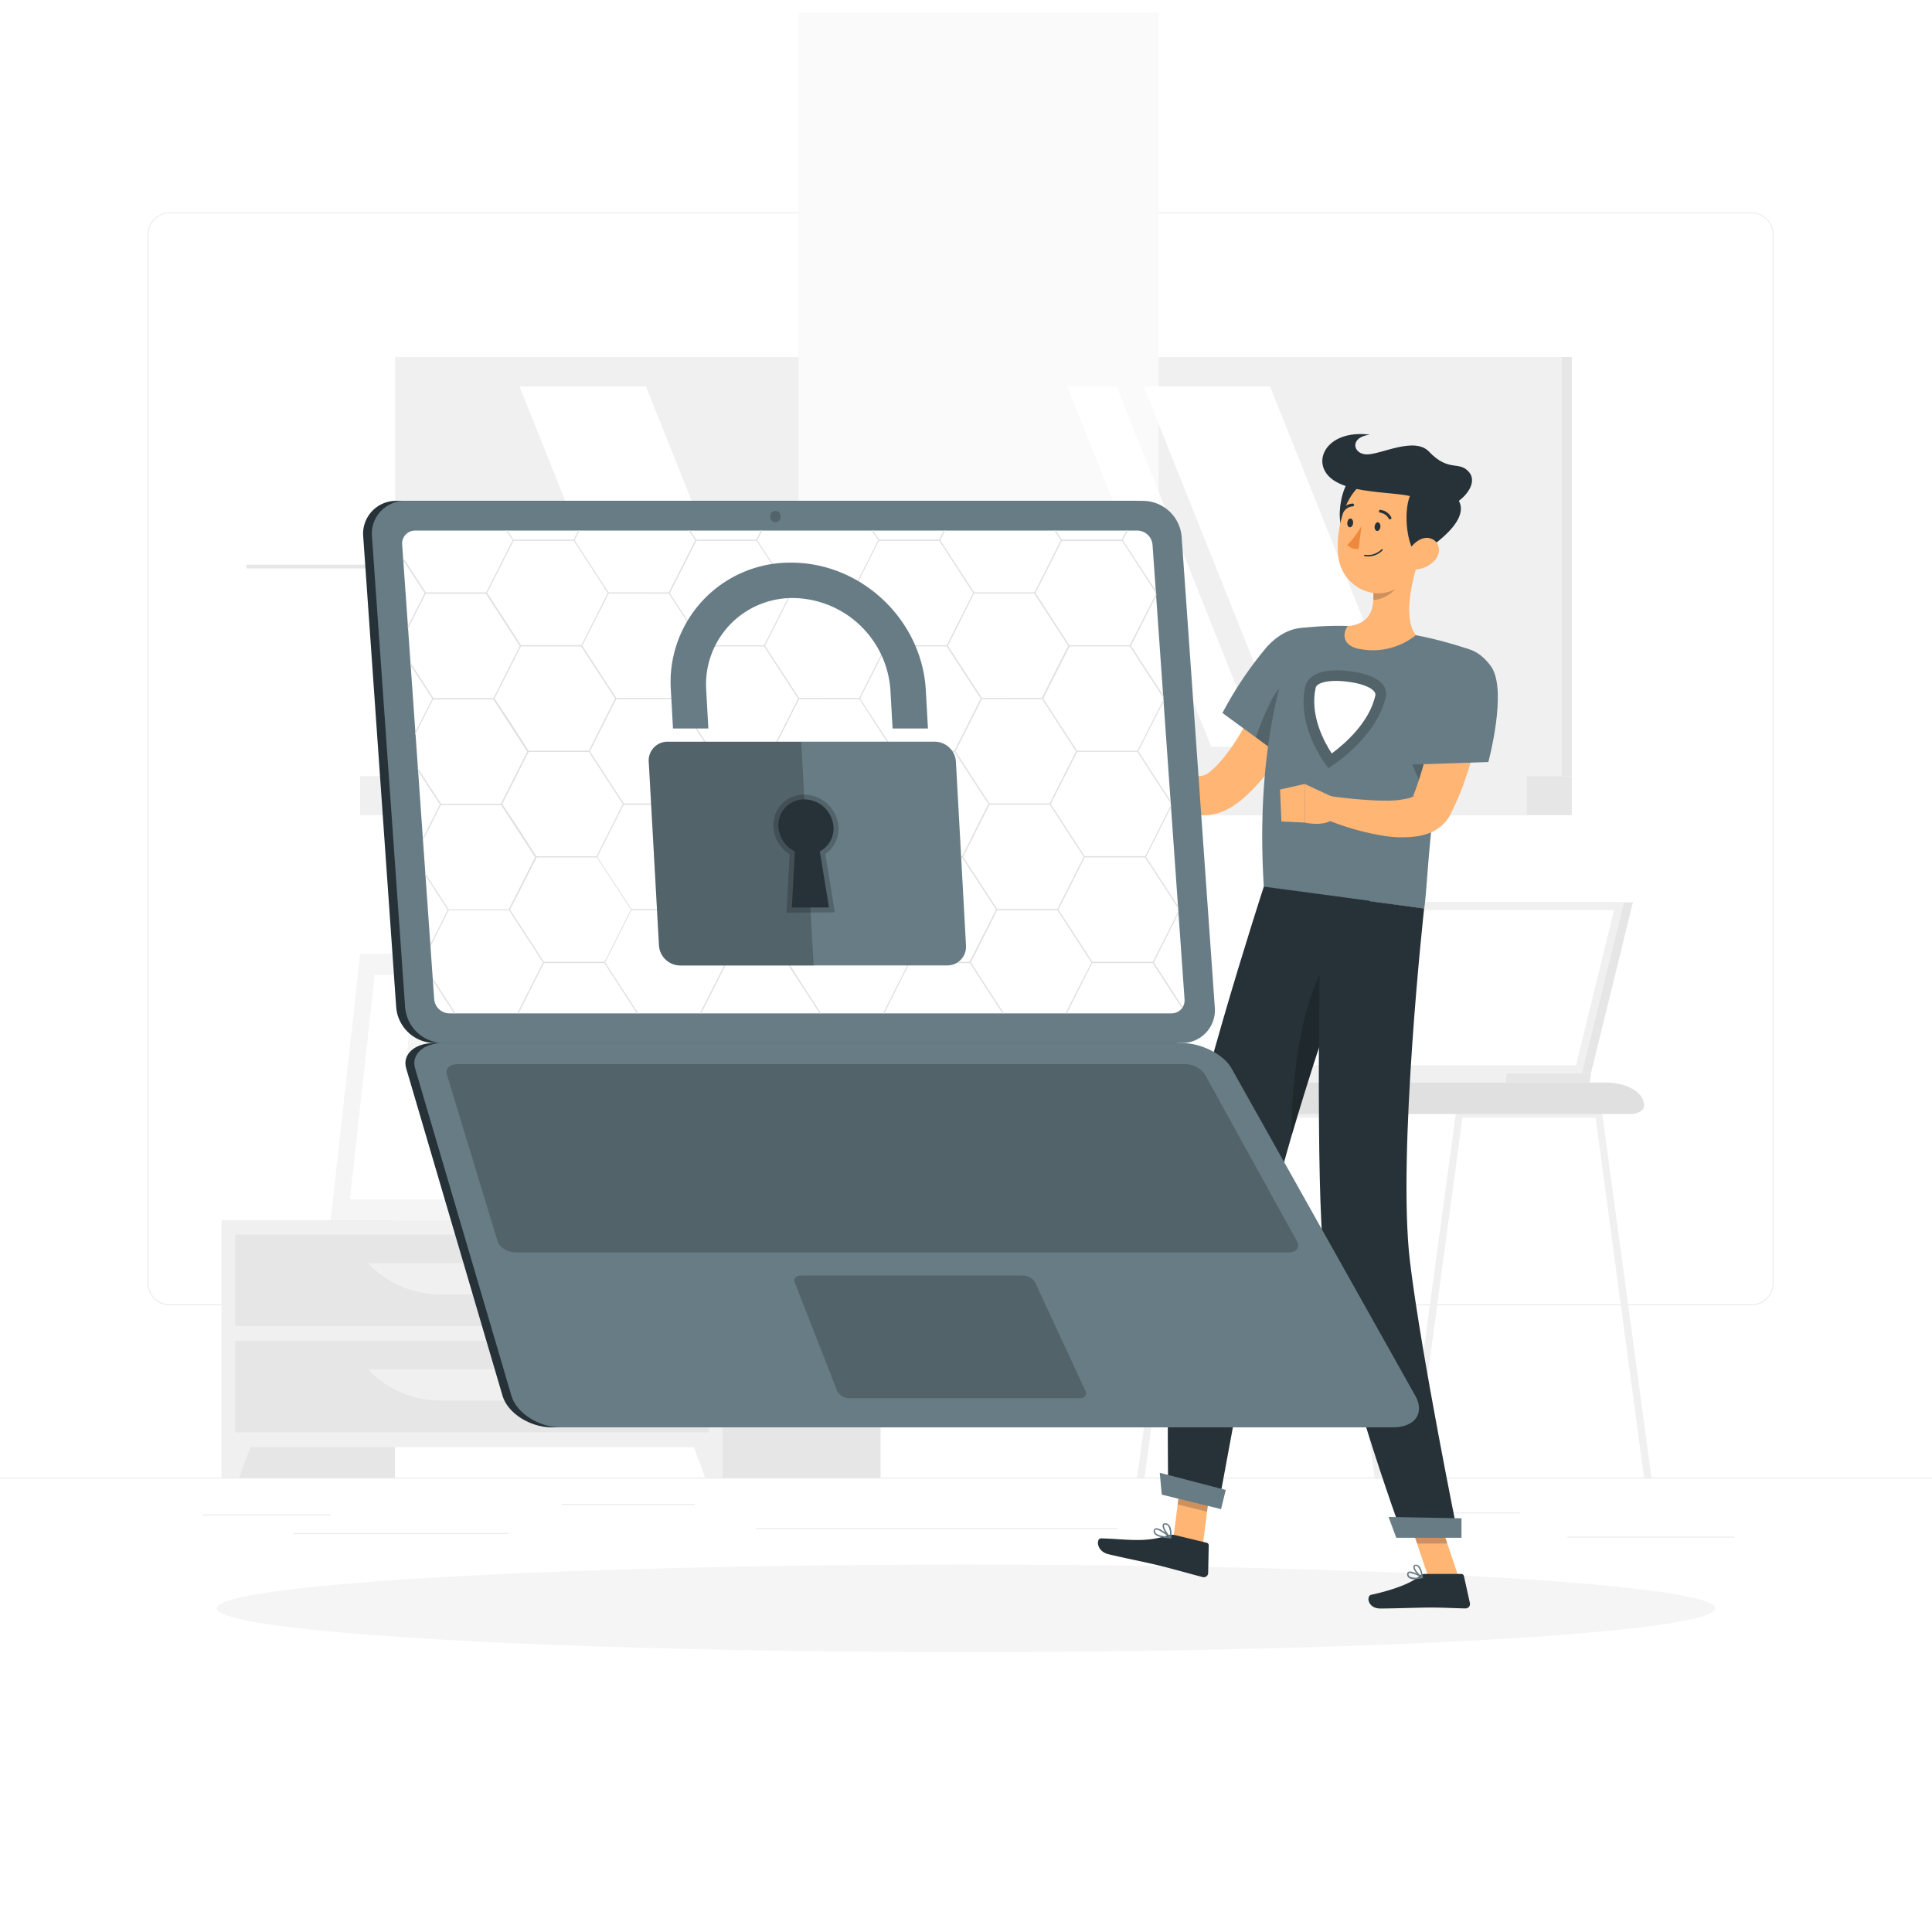 <svg class="animated" id="freepik_stories-secure-data" xmlns="http://www.w3.org/2000/svg" viewBox="0 0 500 500" version="1.1" xmlns:xlink="http://www.w3.org/1999/xlink" xmlns:svgjs="http://svgjs.com/svgjs"><style>svg#freepik_stories-secure-data:not(.animated) .animable {opacity: 0;}svg#freepik_stories-secure-data.animated #freepik--background-complete--inject-1 {animation: 1s 1 forwards cubic-bezier(.36,-0.01,.5,1.38) slideLeft;animation-delay: 0s;}svg#freepik_stories-secure-data.animated #freepik--Shadow--inject-1 {animation: 1s 1 forwards cubic-bezier(.36,-0.01,.5,1.38) slideUp;animation-delay: 0s;}svg#freepik_stories-secure-data.animated #freepik--Character--inject-1 {animation: 1s 1 forwards cubic-bezier(.36,-0.01,.5,1.38) zoomOut;animation-delay: 0s;}svg#freepik_stories-secure-data.animated #freepik--Notebook--inject-1 {animation: 1s 1 forwards cubic-bezier(.36,-0.01,.5,1.38) slideUp;animation-delay: 0s;}            @keyframes slideLeft {                0% {                    opacity: 0;                    transform: translateX(-30px);                }                100% {                    opacity: 1;                    transform: translateX(0);                }            }                    @keyframes slideUp {                0% {                    opacity: 0;                    transform: translateY(30px);                }                100% {                    opacity: 1;                    transform: inherit;                }            }                    @keyframes zoomOut {                0% {                    opacity: 0;                    transform: scale(1.5);                }                100% {                    opacity: 1;                    transform: scale(1);                }            }        </style><g id="freepik--background-complete--inject-1" class="animable" style="transform-origin: 250px 226.46px;"><rect y="382.4" width="500" height="0.25" style="fill: rgb(235, 235, 235); transform-origin: 250px 382.525px;" id="elws0nfx3isbp" class="animable"></rect><rect x="52.46" y="391.92" width="33.12" height="0.25" style="fill: rgb(235, 235, 235); transform-origin: 69.02px 392.045px;" id="el3bqbw0m6li1" class="animable"></rect><rect x="145.33" y="389.21" width="34.5" height="0.25" style="fill: rgb(235, 235, 235); transform-origin: 162.58px 389.335px;" id="elofitvzrmeet" class="animable"></rect><rect x="76.08" y="396.75" width="55.42" height="0.25" style="fill: rgb(235, 235, 235); transform-origin: 103.79px 396.875px;" id="elk1rz2zp7iwt" class="animable"></rect><rect x="405.64" y="397.67" width="43.19" height="0.25" style="fill: rgb(235, 235, 235); transform-origin: 427.235px 397.795px;" id="elg1n9tq36pm8" class="animable"></rect><rect x="370.43" y="391.42" width="22.9" height="0.25" style="fill: rgb(235, 235, 235); transform-origin: 381.88px 391.545px;" id="elev4lxf8t8q" class="animable"></rect><rect x="195.63" y="395.43" width="93.68" height="0.25" style="fill: rgb(235, 235, 235); transform-origin: 242.47px 395.555px;" id="elgkgrr9lfbc" class="animable"></rect><path d="M237,337.8H43.91a5.71,5.71,0,0,1-5.7-5.71V60.66A5.71,5.71,0,0,1,43.91,55H237a5.71,5.71,0,0,1,5.71,5.71V332.09A5.71,5.71,0,0,1,237,337.8ZM43.91,55.2a5.46,5.46,0,0,0-5.45,5.46V332.09a5.46,5.46,0,0,0,5.45,5.46H237a5.47,5.47,0,0,0,5.46-5.46V60.66A5.47,5.47,0,0,0,237,55.2Z" style="fill: rgb(235, 235, 235); transform-origin: 140.46px 196.4px;" id="el38z5zwkqskp" class="animable"></path><path d="M453.31,337.8H260.21a5.72,5.72,0,0,1-5.71-5.71V60.66A5.72,5.72,0,0,1,260.21,55h193.1A5.71,5.71,0,0,1,459,60.66V332.09A5.71,5.71,0,0,1,453.31,337.8ZM260.21,55.2a5.47,5.47,0,0,0-5.46,5.46V332.09a5.47,5.47,0,0,0,5.46,5.46h193.1a5.47,5.47,0,0,0,5.46-5.46V60.66a5.47,5.47,0,0,0-5.46-5.46Z" style="fill: rgb(235, 235, 235); transform-origin: 356.75px 196.4px;" id="el2klng225led" class="animable"></path><g id="ellaz0tjmrl1a"><rect x="132.28" y="256.92" width="15.21" height="58.93" style="fill: rgb(230, 230, 230); transform-origin: 139.885px 286.385px; transform: rotate(180deg);" class="animable" id="el1dvmxsv9vts"></rect></g><polygon points="91.05 315.85 141.52 315.85 149.14 246.88 98.67 246.88 91.05 315.85" style="fill: rgb(240, 240, 240); transform-origin: 120.095px 281.365px;" id="elsito774juzr" class="animable"></polygon><polygon points="85.58 315.85 137.71 315.85 145.33 246.88 93.2 246.88 85.58 315.85" style="fill: rgb(245, 245, 245); transform-origin: 115.455px 281.365px;" id="elc5clhu8t93j" class="animable"></polygon><polygon points="133.95 310.42 140.37 252.31 96.97 252.31 90.55 310.42 133.95 310.42" style="fill: rgb(255, 255, 255); transform-origin: 115.46px 281.365px;" id="eljs55rtglt" class="animable"></polygon><path d="M125,296.33l.27-2.36c1.61-14.58-7.5-27.57-19.32-27.57h0l-.26,2.37c-1.61,14.57,7.49,27.56,19.31,27.56Z" style="fill: rgb(245, 245, 245); transform-origin: 115.48px 281.365px;" id="el56nlu6p5d" class="animable"></path><g id="el092akxdpa0ma"><rect x="107.73" y="92.4" width="299.05" height="108.46" style="fill: rgb(230, 230, 230); transform-origin: 257.255px 146.63px; transform: rotate(180deg);" class="animable" id="elgr0i9qcf8rt"></rect></g><g id="elu5xvc9rthm"><rect x="102.28" y="92.4" width="301.95" height="108.46" style="fill: rgb(240, 240, 240); transform-origin: 253.255px 146.63px; transform: rotate(180deg);" class="animable" id="elzoy1jkxrugh"></rect></g><g id="elietuccbg2bo"><rect x="107.73" y="200.86" width="299.05" height="10.11" style="fill: rgb(230, 230, 230); transform-origin: 257.255px 205.915px; transform: rotate(180deg);" class="animable" id="elk0y7fqbsdb"></rect></g><g id="elexuu8ys5e9f"><rect x="93.22" y="200.86" width="301.95" height="10.11" style="fill: rgb(240, 240, 240); transform-origin: 244.195px 205.915px; transform: rotate(180deg);" class="animable" id="el88hng1bnxpn"></rect></g><g id="elzb01o9r7h6"><rect x="206.65" y="3.27" width="93.23" height="286.72" style="fill: rgb(250, 250, 250); transform-origin: 253.265px 146.63px; transform: rotate(90deg);" class="animable" id="elifix4yncz4"></rect></g><polygon points="365.96 193.25 328.69 100.02 295.98 100.02 333.25 193.25 365.96 193.25" style="fill: rgb(255, 255, 255); transform-origin: 330.97px 146.635px;" id="elh2w6l7wv65b" class="animable"></polygon><polygon points="204.44 193.25 167.17 100.02 134.45 100.02 171.72 193.25 204.44 193.25" style="fill: rgb(255, 255, 255); transform-origin: 169.445px 146.635px;" id="elwmuylxskpg8" class="animable"></polygon><polygon points="326.22 193.25 288.95 100.02 276.19 100.02 313.46 193.25 326.22 193.25" style="fill: rgb(255, 255, 255); transform-origin: 301.205px 146.635px;" id="el8rzitnbzejl" class="animable"></polygon><g id="elc2z9bomm91a"><rect x="63.77" y="146.15" width="93.23" height="0.97" style="fill: rgb(230, 230, 230); transform-origin: 110.385px 146.635px; transform: rotate(90deg);" class="animable" id="elxwpqlz6vnec"></rect></g><g id="elg9e6peyadb"><rect x="57.38" y="315.85" width="44.84" height="66.55" style="fill: rgb(230, 230, 230); transform-origin: 79.8px 349.125px; transform: rotate(180deg);" class="animable" id="el7j08slh6zwt"></rect></g><polygon points="61.89 382.4 57.38 382.4 57.38 369.57 66.62 369.57 61.89 382.4" style="fill: rgb(240, 240, 240); transform-origin: 62px 375.985px;" id="eloh10qawcxx" class="animable"></polygon><g id="el9b5gfb3oyw"><rect x="183.05" y="315.85" width="44.84" height="66.55" style="fill: rgb(230, 230, 230); transform-origin: 205.47px 349.125px; transform: rotate(180deg);" class="animable" id="el0h1iv89cao6l"></rect></g><g id="el78wn5dvyv04"><rect x="57.38" y="315.85" width="129.61" height="58.67" style="fill: rgb(240, 240, 240); transform-origin: 122.185px 345.185px; transform: rotate(180deg);" class="animable" id="elmuvncatyybc"></rect></g><polygon points="182.48 382.4 186.99 382.4 186.99 369.57 177.75 369.57 182.48 382.4" style="fill: rgb(240, 240, 240); transform-origin: 182.37px 375.985px;" id="elt5d1fjijq1m" class="animable"></polygon><g id="elfhlpz9df5n"><rect x="60.88" y="319.52" width="122.61" height="23.68" style="fill: rgb(230, 230, 230); transform-origin: 122.185px 331.36px; transform: rotate(180deg);" class="animable" id="el39a4ryh773m"></rect></g><path d="M114,335h16.35a25.87,25.87,0,0,0,18.78-8.08H95.23A25.84,25.84,0,0,0,114,335Z" style="fill: rgb(240, 240, 240); transform-origin: 122.18px 330.96px;" id="elh4s4c370u46" class="animable"></path><g id="eloazdbzk6w6"><rect x="60.88" y="347.02" width="122.61" height="23.68" style="fill: rgb(230, 230, 230); transform-origin: 122.185px 358.86px; transform: rotate(180deg);" class="animable" id="el0l4eew4p7qo"></rect></g><path d="M114,362.46h16.35a25.87,25.87,0,0,0,18.78-8.08H95.23A25.84,25.84,0,0,0,114,362.46Z" style="fill: rgb(240, 240, 240); transform-origin: 122.18px 358.42px;" id="eliuh0t30z1sk" class="animable"></path><path d="M344.92,288.12a.94.94,0,0,0-.93-.75H308a.93.93,0,0,0-.92.75L294.28,382.4h1.93l12.54-93.14h34.46l12.54,93.14h1.94Z" style="fill: rgb(240, 240, 240); transform-origin: 325.985px 334.885px;" id="el8lzc4lbg217" class="animable"></path><path d="M414.64,288.12a.94.94,0,0,0-.93-.75h-36a.94.94,0,0,0-.93.75L364,382.4h1.93l12.54-93.14h34.47l12.54,93.14h1.93Z" style="fill: rgb(240, 240, 240); transform-origin: 395.705px 334.885px;" id="elrc0lgjuzqnk" class="animable"></path><path d="M415.67,280.17H302.41c-5.41,0-9.8,2.6-9.8,5.82v.2c0,1.17,1.6,2.12,3.57,2.12H421.89c2,0,3.58-.95,3.58-2.12V286C425.47,282.77,421.08,280.17,415.67,280.17Z" style="fill: rgb(224, 224, 224); transform-origin: 359.04px 284.24px;" id="elfd12hrn89u8" class="animable"></path><polygon points="422.6 233.5 347.71 233.5 336.86 277.73 411.75 277.73 422.6 233.5" style="fill: rgb(230, 230, 230); transform-origin: 379.73px 255.615px;" id="el1kvbuv0xeeq" class="animable"></polygon><polygon points="411.75 277.73 411.44 280.17 336.55 280.17 336.85 277.73 411.75 277.73" style="fill: rgb(230, 230, 230); transform-origin: 374.15px 278.95px;" id="el8n2vsapfv53" class="animable"></polygon><polygon points="420.3 233.5 345.41 233.5 334.55 277.73 409.44 277.73 420.3 233.5" style="fill: rgb(240, 240, 240); transform-origin: 377.425px 255.615px;" id="el7qpv7mh16yu" class="animable"></polygon><polygon points="407.86 275.7 417.72 235.52 346.99 235.52 337.13 275.7 407.86 275.7" style="fill: rgb(255, 255, 255); transform-origin: 377.425px 255.61px;" id="eltmsoqinrvm" class="animable"></polygon><polygon points="389.93 277.73 389.63 280.17 307.16 280.17 307.46 277.73 389.93 277.73" style="fill: rgb(240, 240, 240); transform-origin: 348.545px 278.95px;" id="elf6dmkgetsyn" class="animable"></polygon><path d="M178.78,313.14h1.15c0-2.39,0-8.44.13-22.31.2-25.15.6-26.68.6-26.68l-2.76,11.61C176.16,288.61,178.41,301.53,178.78,313.14Z" style="fill: rgb(230, 230, 230); transform-origin: 178.954px 288.645px;" id="elaeig0ub8lhd" class="animable"></path><path d="M176.49,274c-4-4.73-12.45-6.11-21.14-7.29-3.41-.46,9,7.33,15,12.86,4.69,4.3,7.69,5.49,9,9.77C180,284,179.91,278.1,176.49,274Z" style="fill: rgb(230, 230, 230); transform-origin: 167.216px 278.015px;" id="elbv75xw6jh5d" class="animable"></path><path d="M181.75,282.48c4-4.73,12.45-6.1,21.14-7.28,3.41-.46-9,7.33-15,12.86-4.69,4.3-7.7,5.49-9,9.77C178.22,292.49,178.33,286.56,181.75,282.48Z" style="fill: rgb(230, 230, 230); transform-origin: 191.019px 286.505px;" id="elz6rmun4k4h" class="animable"></path><path d="M180.05,263c3-5.66,10.47-11,18.87-13,3.3-.79-7.64,10.44-11.8,17.69-3.23,5.62-7.52,12.24-8.18,17C177.93,275.31,177.08,268.69,180.05,263Z" style="fill: rgb(230, 230, 230); transform-origin: 188.766px 267.325px;" id="elc4w5m2id91f" class="animable"></path><path d="M179.7,315.85h0c-3.54,0-6.48-1.77-6.68-4.05l-.59-3.88H187l-.59,3.88C186.18,314.08,183.25,315.85,179.7,315.85Z" style="fill: rgb(240, 240, 240); transform-origin: 179.715px 311.885px;" id="el3z6i88tjm2d" class="animable"></path><polygon points="187.91 309.41 171.49 309.41 171.02 305.08 188.38 305.08 187.91 309.41" style="fill: rgb(240, 240, 240); transform-origin: 179.7px 307.245px;" id="elxfdkqozt8e" class="animable"></polygon></g><g id="freepik--Shadow--inject-1" class="animable" style="transform-origin: 250px 416.24px;"><ellipse id="freepik--path--inject-1" cx="250" cy="416.24" rx="193.89" ry="11.32" style="fill: rgb(245, 245, 245); transform-origin: 250px 416.24px;" class="animable"></ellipse></g><g id="freepik--Character--inject-1" class="animable" style="transform-origin: 333.845px 264.305px;"><polygon points="311.28 399.98 303.68 398.12 305.95 380.02 313.56 381.88 311.28 399.98" style="fill: rgb(255, 181, 115); transform-origin: 308.62px 390px;" id="el1xzeakekxt2" class="animable"></polygon><polygon points="377.52 408.25 369.69 408.25 363.6 390.12 371.42 390.12 377.52 408.25" style="fill: rgb(255, 181, 115); transform-origin: 370.56px 399.185px;" id="eluyfm8vo6rmr" class="animable"></polygon><path d="M368.65,407.34h9.54a.69.69,0,0,1,.67.53l1.55,7a1.15,1.15,0,0,1-1.15,1.39c-3.07-.05-5.31-.23-9.18-.23-2.38,0-9.55.25-12.84.25s-3.71-3.25-2.37-3.55c6-1.31,10.58-3.13,12.51-4.87A1.91,1.91,0,0,1,368.65,407.34Z" style="fill: rgb(38, 50, 56); transform-origin: 367.296px 411.81px;" id="elgqrgu7rxtb" class="animable"></path><path d="M304,397.26l8.3,2a.69.69,0,0,1,.52.68l-.15,7.13a1.13,1.13,0,0,1-1.42,1.08c-3-.78-7.27-2-11-2.93-4.4-1.08-8.26-1.77-13.42-3-3.12-.76-3.22-4.13-1.84-4.09,6.26.15,11.16,1.2,17.07-.72A3.61,3.61,0,0,1,304,397.26Z" style="fill: rgb(38, 50, 56); transform-origin: 298.481px 402.689px;" id="elq5xpcjjdq2h" class="animable"></path><path d="M341.89,172.94c-.54,1.62-1.06,3-1.65,4.49s-1.18,2.89-1.81,4.32c-1.25,2.86-2.64,5.66-4.16,8.44a81.59,81.59,0,0,1-5.1,8.14,47.49,47.49,0,0,1-6.66,7.61c-.67.59-1.34,1.18-2.09,1.73-.4.29-.69.53-1.18.84a15.64,15.64,0,0,1-1.44.86,13.94,13.94,0,0,1-6.75,1.63,16,16,0,0,1-6.25-1.42,23.39,23.39,0,0,1-4.76-2.9,39,39,0,0,1-6.9-7.21c-1-1.28-1.84-2.62-2.68-4a44.27,44.27,0,0,1-2.33-4.2l5-3.1c.86,1,1.85,2.12,2.81,3.14s2,2,3,3a36.33,36.33,0,0,0,6.31,4.85c2.11,1.25,4.26,1.87,5.59,1.66a4.25,4.25,0,0,0,1.8-.72,4.43,4.43,0,0,0,.45-.34c.13-.1.41-.35.6-.52A16.18,16.18,0,0,0,315,198c3.4-3.56,6.33-8.41,8.88-13.39,1.29-2.51,2.48-5.1,3.64-7.7.57-1.31,1.13-2.63,1.66-3.95s1.07-2.7,1.52-3.9Z" style="fill: rgb(255, 181, 115); transform-origin: 315.01px 190.031px;" id="eliallk0ld84" class="animable"></path><path d="M345.07,169.09c1.67,7.29-14.32,25.95-14.32,25.95l-14.38-10.52a95.35,95.35,0,0,1,11.41-17C334.37,160.13,343.22,161.09,345.07,169.09Z" style="fill: #687C85; transform-origin: 330.781px 178.767px;" id="elijxfh69wvz" class="animable"></path><g id="el3upusenqpit"><path d="M329,181.32a75.38,75.38,0,0,0-4,9.52l5.75,4.2s9.5-11.07,13.08-19.5C339.51,171.83,332.76,173.94,329,181.32Z" style="opacity: 0.2; transform-origin: 334.415px 184.394px;" class="animable" id="elj7gmg8ak84"></path></g><path d="M293.9,189.28l-3.65-4.89-6.19,7.3s3.75,3.76,8.39,2.29Z" style="fill: rgb(255, 181, 115); transform-origin: 288.98px 189.355px;" id="el3wsnwpaaykq" class="animable"></path><polygon points="282.1 181.7 280.05 190.08 284.06 191.69 290.25 184.39 282.1 181.7" style="fill: rgb(255, 181, 115); transform-origin: 285.15px 186.695px;" id="elcy7z5tnn1gd" class="animable"></polygon><g id="ellysqaxqtps"><polygon points="305.95 380.02 304.78 389.36 312.39 391.21 313.56 381.88 305.95 380.02" style="opacity: 0.2; transform-origin: 309.17px 385.615px;" class="animable" id="el7czga37t4m"></polygon></g><g id="elp9zygmagkn"><polygon points="371.43 390.12 363.6 390.12 366.74 399.47 374.57 399.47 371.43 390.12" style="opacity: 0.2; transform-origin: 369.085px 394.795px;" class="animable" id="elket4xe4kgaj"></polygon></g><path d="M380.09,168a175.8,175.8,0,0,0-6.62,25.38c-1.13,6-2,11.75-2.56,17-1.44,12.24-1.77,21.62-2.34,24.77l-41.49-5.59c-2.81-44.8,9.5-67,9.5-67a80,80,0,0,1,10.05-.59c.71,0,1.43,0,2.16.05a154.7,154.7,0,0,1,17.64,2.37c1.11.21,2.23.44,3.31.69C375.26,166.33,380.09,168,380.09,168Z" style="fill: #687C85; transform-origin: 353.376px 198.56px;" id="el1r391r1mis4" class="animable"></path><g id="el3gj6ri6pf9h"><path d="M349.41,173.72c-7.6-1-11,1.2-11.61,4-2.44,10.92,6,21.09,6,21.09s12.39-7.51,14.83-18.43C359.26,177.58,357,174.69,349.41,173.72Z" style="opacity: 0.2; transform-origin: 348.044px 186.142px;" class="animable" id="ela3k6ej9siba"></path></g><path d="M344.65,195c-2.08-3.21-5.7-10-4.16-17,.29-1.27,3.23-2.22,8.3-1.57s7.43,2.28,7.15,3.55C354.39,187,348,192.51,344.65,195Z" style="fill: rgb(255, 255, 255); transform-origin: 348.041px 185.61px;" id="el7ymj04v4i99" class="animable"></path><g id="el9te6n8olvtc"><path d="M373.47,193.38c-1.13,6-2,11.75-2.56,17L365.3,197.4Z" style="opacity: 0.2; transform-origin: 369.385px 201.88px;" class="animable" id="elrg9ylxf6wj"></path></g><path d="M367.36,144.28c-1.88,5.52-4.39,15.77-.93,20.09A17.78,17.78,0,0,1,352.1,168c-4.87-.76-4.65-4.21-3.31-5.95,6.53-.66,7-5.38,6.5-9.94Z" style="fill: rgb(255, 181, 115); transform-origin: 357.662px 156.285px;" id="el3fzaayhbcbt" class="animable"></path><g id="elt2j49bqcezb"><path d="M362.44,147.46l-7.15,4.6a18.18,18.18,0,0,1,.12,3.2c2.47,0,6.15-2.23,6.74-4.72A8.74,8.74,0,0,0,362.44,147.46Z" style="opacity: 0.2; transform-origin: 358.88px 151.36px;" class="animable" id="elyjzgnnb8rd"></path></g><path d="M353,122.1c-6.06-.49-8.16,14.11-4.38,16.91S364.35,123,353,122.1Z" style="fill: rgb(38, 50, 56); transform-origin: 352.252px 130.691px;" id="elpctwzkfnrxk" class="animable"></path><path d="M369.19,135.83c-1.51,7.62-2,12.16-6.42,15.58-6.64,5.14-15.65.35-16.45-7.57-.72-7.13,1.87-18.39,9.8-20.44A10.6,10.6,0,0,1,369.19,135.83Z" style="fill: rgb(255, 181, 115); transform-origin: 357.811px 138.297px;" id="elhj76g3eo0yn" class="animable"></path><path d="M367.63,143.29c-3.75,2.34-6.92-21.06,3.05-18C386.87,130.3,372.1,140.51,367.63,143.29Z" style="fill: rgb(38, 50, 56); transform-origin: 371.044px 134.234px;" id="elu1m01lsqibm" class="animable"></path><path d="M367.65,129.63c-2.27-2.8-16.07-1.11-22.43-5.28s-2.33-13.34,9.31-11.86c-5.42.63-4.43,5.15-.71,5.11s12.28-4.65,16-.72c5.19,5.46,7.79,2.22,10.38,5.32C384,126.66,372.57,135.72,367.65,129.63Z" style="fill: rgb(38, 50, 56); transform-origin: 361.588px 122px;" id="elzquq3jj3mq" class="animable"></path><path d="M371.51,144.77a7.35,7.35,0,0,1-5,2.61c-2.58.22-3.39-2.21-2.26-4.39,1-2,3.58-4.44,6-3.63S373,142.91,371.51,144.77Z" style="fill: rgb(255, 181, 115); transform-origin: 368.08px 143.297px;" id="elhyrzofxw074" class="animable"></path><path d="M302.36,386.9,315.24,390s8.3-43.87,12.15-68c1.17-7.33,3.78-17.47,6.94-28.3,4-13.64,8.83-28.36,12.76-39.87,4.15-12.13,7.26-20.71,7.26-20.71l-27.27-3.67S306.3,293.24,304,317C301.52,341.73,302.36,386.9,302.36,386.9Z" style="fill: rgb(38, 50, 56); transform-origin: 328.286px 309.725px;" id="elzzau9z1ji1" class="animable"></path><g id="elcvua6izzkle"><path d="M334.33,293.78c4-13.64,8.83-28.36,12.76-39.87l-2.45-6.31C337.32,255.24,333.89,280.12,334.33,293.78Z" style="opacity: 0.2; transform-origin: 340.691px 270.69px;" class="animable" id="el5rhdpgni4jd"></path></g><path d="M341.79,231.51s-1.35,67.07.49,89.93c2,25,20.78,76.22,20.78,76.22H377.4s-9.57-46.85-12.5-71.16c-3.34-27.7,3.66-91.38,3.66-91.38Z" style="fill: rgb(38, 50, 56); transform-origin: 359.356px 314.585px;" id="elwucrjii7dvd" class="animable"></path><polygon points="361.35 397.97 378.23 397.97 378.23 392.93 359.36 392.6 361.35 397.97" style="fill: #687C85; transform-origin: 368.795px 395.285px;" id="elbcn5wi1cksu" class="animable"></polygon><polygon points="300.67 386.81 316.01 390.56 317.22 385.6 300.14 381.15 300.67 386.81" style="fill: #687C85; transform-origin: 308.68px 385.855px;" id="ello93cew9vpa" class="animable"></polygon><path d="M357.24,136.41c-.08.62-.48,1.08-.89,1s-.68-.61-.59-1.23.48-1.09.89-1S357.32,135.78,357.24,136.41Z" style="fill: rgb(38, 50, 56); transform-origin: 356.499px 136.294px;" id="elm3li0jztte" class="animable"></path><path d="M350.17,135.45c-.09.63-.49,1.09-.9,1s-.67-.61-.58-1.24.48-1.09.89-1S350.25,134.83,350.17,135.45Z" style="fill: rgb(38, 50, 56); transform-origin: 349.428px 135.33px;" id="elvrwk22wxxw" class="animable"></path><path d="M352.37,136.07a22.5,22.5,0,0,1-3.71,5,3.65,3.65,0,0,0,2.92,1Z" style="fill: rgb(237, 137, 62); transform-origin: 350.515px 139.08px;" id="elkjti02a7qum" class="animable"></path><path d="M354,144a5.87,5.87,0,0,1-.82-.06.18.18,0,0,1-.16-.21.18.18,0,0,1,.21-.15,5,5,0,0,0,4.3-1.4.19.19,0,0,1,.26,0,.18.18,0,0,1,0,.26A5.2,5.2,0,0,1,354,144Z" style="fill: rgb(38, 50, 56); transform-origin: 355.431px 143.065px;" id="elle115ngnu2" class="animable"></path><path d="M359.73,134.42a.36.36,0,0,1-.32-.19,3,3,0,0,0-2.19-1.55.37.37,0,0,1-.35-.39.38.38,0,0,1,.39-.35,3.71,3.71,0,0,1,2.79,1.92.37.37,0,0,1-.14.51A.41.41,0,0,1,359.73,134.42Z" style="fill: rgb(38, 50, 56); transform-origin: 358.485px 133.18px;" id="elad08oqqgyo" class="animable"></path><path d="M347.45,132.61a.42.42,0,0,1-.21-.06.38.38,0,0,1-.1-.52,3.7,3.7,0,0,1,2.92-1.71.37.37,0,0,1,0,.74,2.89,2.89,0,0,0-2.3,1.38A.37.37,0,0,1,347.45,132.61Z" style="fill: rgb(38, 50, 56); transform-origin: 348.754px 131.465px;" id="elhrah7gq3cet" class="animable"></path><path d="M366.06,408.71a2.39,2.39,0,0,1-1.51-.4,1.12,1.12,0,0,1-.38-1,.59.59,0,0,1,.32-.53c.86-.44,3.39,1.11,3.67,1.29a.18.18,0,0,1,.09.19.19.19,0,0,1-.14.15A9.23,9.23,0,0,1,366.06,408.71Zm-1.16-1.62a.55.55,0,0,0-.24,0,.24.24,0,0,0-.12.22.73.73,0,0,0,.25.67,3.76,3.76,0,0,0,2.78.14A7.44,7.44,0,0,0,364.9,407.09Z" style="fill: #687C85; transform-origin: 366.206px 407.709px;" id="elbjl85pv2j1" class="animable"></path><path d="M368.07,408.43l-.09,0c-.81-.44-2.38-2.16-2.21-3a.6.6,0,0,1,.59-.49,1.05,1.05,0,0,1,.79.24c.91.75,1.09,3,1.1,3.1a.19.19,0,0,1-.08.17A.19.19,0,0,1,368.07,408.43Zm-1.58-3.17h-.09c-.24,0-.26.14-.27.19-.1.52.9,1.81,1.71,2.42a4.41,4.41,0,0,0-.93-2.45A.63.63,0,0,0,366.49,405.26Z" style="fill: #687C85; transform-origin: 367.004px 406.692px;" id="el3d2c7l64ktj" class="animable"></path><path d="M302.94,398.12h0c-1.29-.05-3.54-.28-4.2-1.23a1.05,1.05,0,0,1-.12-.95.6.6,0,0,1,.42-.41c1.05-.3,3.72,2,4,2.27a.22.22,0,0,1,.05.21A.19.19,0,0,1,302.94,398.12Zm-3.75-2.25-.08,0a.22.22,0,0,0-.16.16.69.69,0,0,0,.08.63c.37.53,1.6.91,3.35,1C301.31,396.85,299.81,395.82,299.19,395.87Z" style="fill: #687C85; transform-origin: 300.828px 396.812px;" id="el19qlin5i4cc" class="animable"></path><path d="M302.94,398.12a.19.19,0,0,1-.13,0c-.82-.64-2.23-2.73-1.89-3.55.09-.2.29-.41.8-.34a1.3,1.3,0,0,1,.92.55c.78,1,.48,3.13.47,3.22a.19.19,0,0,1-.12.14Zm-1.47-3.56c-.16,0-.19.09-.2.12-.21.5.71,2.09,1.51,2.88a4.48,4.48,0,0,0-.43-2.59,1,1,0,0,0-.68-.41Z" style="fill: #687C85; transform-origin: 302.021px 396.178px;" id="elascn4m8gnzm" class="animable"></path><path d="M384.42,177.11c-.13,1.48-.27,2.75-.46,4.1s-.39,2.66-.61,4c-.45,2.65-1,5.28-1.64,7.9s-1.37,5.24-2.26,7.84a68.38,68.38,0,0,1-3.08,7.76l-.93,1.91-.06.12-.13.24-.27.48a9.64,9.64,0,0,1-.63.9,9.92,9.92,0,0,1-1.46,1.5,10.84,10.84,0,0,1-3.06,1.77,16.2,16.2,0,0,1-2.78.76,29,29,0,0,1-9.17-.12,66.57,66.57,0,0,1-15.65-4.62L343.9,206c2.43.32,5,.64,7.44.84s4.92.38,7.27.36a22.74,22.74,0,0,0,6.24-.7c.78-.23,1.27-.63,1.14-.62a.34.34,0,0,0-.14.08l-.09.1-.05.06s0,0,0,0l0-.1.63-1.62a94.25,94.25,0,0,0,3.83-13.92c.52-2.41.93-4.85,1.35-7.28q.31-1.83.57-3.66l.49-3.58Z" style="fill: rgb(255, 181, 115); transform-origin: 363.325px 196.329px;" id="el9kxu7jx775" class="animable"></path><path d="M385.86,172.44c4.37,6.07-.68,24.78-.68,24.78l-20.54.66s1.67-12.33,4.71-21.52C372.65,166.36,380.55,165.09,385.86,172.44Z" style="fill: #687C85; transform-origin: 376.14px 182.814px;" id="elb7smalg1luo" class="animable"></path><path d="M344.86,206.23l-7.21-3.34,0,10s6.77,1.49,7.95-2Z" style="fill: rgb(255, 181, 115); transform-origin: 341.625px 208.048px;" id="el5k43ch4x1wl" class="animable"></path><polygon points="331.27 204.33 331.63 212.6 337.61 212.88 337.65 202.89 331.27 204.33" style="fill: rgb(255, 181, 115); transform-origin: 334.46px 207.885px;" id="el9ww14159llq" class="animable"></polygon></g><g id="freepik--Notebook--inject-1" class="animable" style="transform-origin: 230.609px 249.515px;"><path d="M303.52,269.93H112.4a10.07,10.07,0,0,1-9.86-9.21L94,138.84a8.49,8.49,0,0,1,8.56-9.21H293.64a10.08,10.08,0,0,1,9.86,9.21l8.58,121.88A8.49,8.49,0,0,1,303.52,269.93Z" style="fill: rgb(38, 50, 56); transform-origin: 203.04px 199.78px;" id="elct6odgksr7q" class="animable"></path><path d="M358.19,369.4H142.84c-5.71,0-11.47-3.69-12.78-8.16l-24.94-84.76c-1.07-3.62,2.22-6.55,7.28-6.55H303.52c5.07,0,10.86,2.93,12.89,6.55L364,361.24C366.5,365.71,363.9,369.4,358.19,369.4Z" style="fill: rgb(38, 50, 56); transform-origin: 234.934px 319.665px;" id="el68tjny268ox" class="animable"></path><path d="M305.82,269.93H114.71a10.06,10.06,0,0,1-9.86-9.21L96.26,138.84a8.5,8.5,0,0,1,8.56-9.21H295.94a10.07,10.07,0,0,1,9.86,9.21l8.59,121.88A8.5,8.5,0,0,1,305.82,269.93Z" style="fill: #687C85; transform-origin: 205.325px 199.78px;" id="elgy6abldvelw" class="animable"></path><path d="M116.27,262.26a4,4,0,0,1-3.9-3.64l-8.29-117.68a3.35,3.35,0,0,1,3.38-3.63H294.38a4,4,0,0,1,3.89,3.63l8.29,117.68a3.36,3.36,0,0,1-3.38,3.64Z" style="fill: rgb(255, 255, 255); transform-origin: 205.32px 199.785px;" id="elg1zrwem04oe" class="animable"></path><g id="elilx5r5p8rnr"><ellipse cx="200.67" cy="133.68" rx="1.37" ry="1.47" style="opacity: 0.2; transform-origin: 200.67px 133.68px; transform: rotate(-45.99deg);" class="animable" id="elo46cxid273"></ellipse></g><path d="M360.5,369.4H145.14c-5.71,0-11.46-3.69-12.78-8.16l-24.94-84.76c-1.06-3.62,2.22-6.55,7.29-6.55H305.82c5.07,0,10.86,2.93,12.89,6.55l47.58,84.76C368.8,365.71,366.21,369.4,360.5,369.4Z" style="fill: #687C85; transform-origin: 237.235px 319.665px;" id="el72majcjsmj4" class="animable"></path><g id="elor1qh3wu3ha"><path d="M133.54,324.13c-2.14,0-4.29-1.32-4.78-2.92L115.62,278c-.44-1.43.85-2.6,2.87-2.6H306.7a6.29,6.29,0,0,1,5.1,2.6l23.85,43.23c.88,1.6-.14,2.92-2.28,2.92Z" style="opacity: 0.2; transform-origin: 225.75px 299.775px;" class="animable" id="elc21r111c7hl"></path></g><g id="elhcb964gxezq"><path d="M219.76,361.86a3.5,3.5,0,0,1-3.1-1.86l-11-28.16c-.37-.95.35-1.73,1.61-1.73h57.5a3.62,3.62,0,0,1,3.09,1.73L280.93,360c.48,1-.2,1.86-1.5,1.86Z" style="opacity: 0.2; transform-origin: 243.324px 345.985px;" class="animable" id="eli32zszwyxvl"></path></g><polygon points="198.01 167.12 202.4 173.87 206.79 180.63 222.38 180.63 225.78 173.88 229.19 167.14 224.8 160.38 220.41 153.63 204.82 153.63 201.41 160.37 198.01 167.12" style="fill: none; transform-origin: 213.6px 167.13px;" id="elcramofwqbrs" class="animable"></polygon><polygon points="229.46 166.97 245.04 166.97 248.45 160.22 251.85 153.48 247.46 146.72 243.07 139.97 227.49 139.97 224.08 146.72 220.68 153.46 225.06 160.21 229.46 166.97" style="fill: none; transform-origin: 236.265px 153.47px;" id="ely7ra9d2o96d" class="animable"></polygon><polygon points="256.09 208.26 252.68 215 249.28 221.75 253.67 228.5 258.06 235.26 273.64 235.26 277.05 228.51 280.46 221.77 276.07 215.01 271.68 208.26 256.09 208.26" style="fill: none; transform-origin: 264.87px 221.76px;" id="elazoay83xbsg" class="animable"></polygon><polygon points="254.11 180.94 250.71 187.69 247.3 194.43 251.69 201.19 256.08 207.94 271.67 207.94 275.07 201.2 278.48 194.45 274.09 187.7 269.7 180.94 254.11 180.94" style="fill: none; transform-origin: 262.89px 194.44px;" id="eltrd3xh75sg" class="animable"></polygon><polygon points="245.32 167.12 249.71 173.87 254.1 180.63 269.69 180.63 273.09 173.88 276.5 167.14 272.11 160.38 267.72 153.63 252.13 153.63 248.73 160.37 245.32 167.12" style="fill: none; transform-origin: 260.91px 167.13px;" id="elve13g6ujtmr" class="animable"></polygon><polygon points="152.4 194.28 155.8 187.54 159.21 180.79 154.82 174.04 150.43 167.28 134.84 167.28 131.44 174.03 128.03 180.78 132.42 187.53 136.81 194.28 152.4 194.28" style="fill: none; transform-origin: 143.62px 180.78px;" id="elgryqj24y6rq" class="animable"></polygon><polygon points="150.7 167.12 155.09 173.87 159.48 180.63 175.06 180.63 178.47 173.88 181.88 167.14 177.49 160.38 173.1 153.63 157.51 153.63 154.1 160.37 150.7 167.12" style="fill: none; transform-origin: 166.29px 167.13px;" id="elu1j77fdjuxa" class="animable"></polygon><polygon points="140.77 248.92 156.35 248.92 159.76 242.17 163.17 235.43 158.78 228.67 154.39 221.92 138.8 221.92 135.4 228.66 131.99 235.41 136.38 242.16 140.77 248.92" style="fill: none; transform-origin: 147.58px 235.42px;" id="el08ydm7van5mc" class="animable"></polygon><polygon points="182.14 166.97 197.73 166.97 201.14 160.22 204.54 153.48 200.15 146.72 195.76 139.97 180.18 139.97 176.77 146.72 173.36 153.46 177.75 160.21 182.14 166.97" style="fill: none; transform-origin: 188.95px 153.47px;" id="elrfxhaxdrsxk" class="animable"></polygon><polygon points="154.38 221.6 157.78 214.85 161.19 208.11 156.8 201.35 152.41 194.6 136.82 194.6 133.42 201.35 130.01 208.09 134.4 214.84 138.79 221.6 154.38 221.6" style="fill: none; transform-origin: 145.6px 208.1px;" id="eltca77ovflso" class="animable"></polygon><polygon points="206.8 180.94 203.39 187.69 199.99 194.43 204.38 201.19 208.77 207.94 224.35 207.94 227.76 201.2 231.17 194.45 226.78 187.7 222.39 180.94 206.8 180.94" style="fill: none; transform-origin: 215.58px 194.44px;" id="el9p3q5v2fbei" class="animable"></polygon><polygon points="228.04 201.35 224.63 208.09 229.02 214.84 233.41 221.6 249 221.6 252.41 214.85 255.81 208.11 251.42 201.35 247.03 194.6 231.44 194.6 228.04 201.35" style="fill: none; transform-origin: 240.22px 208.1px;" id="eltajci0nyh29" class="animable"></polygon><polygon points="199.72 194.6 184.13 194.6 180.73 201.35 177.32 208.09 181.71 214.84 186.1 221.6 201.69 221.6 205.09 214.85 208.5 208.11 204.11 201.35 199.72 194.6" style="fill: none; transform-origin: 192.91px 208.1px;" id="el8wn0me3nf7n" class="animable"></polygon><polygon points="150.42 166.97 153.82 160.22 157.23 153.48 152.84 146.72 148.45 139.97 132.86 139.97 129.46 146.72 126.05 153.46 130.44 160.21 134.83 166.97 150.42 166.97" style="fill: none; transform-origin: 141.64px 153.47px;" id="el4fo26gw9gv" class="animable"></polygon><polygon points="185.83 221.77 181.44 215.01 177.06 208.26 161.47 208.26 158.06 215 154.66 221.75 159.04 228.5 163.43 235.26 179.02 235.26 182.43 228.51 185.83 221.77" style="fill: none; transform-origin: 170.245px 221.76px;" id="eli33xgx1qtyo" class="animable"></polygon><polygon points="253.83 180.79 249.44 174.04 245.05 167.28 229.47 167.28 226.06 174.03 222.66 180.78 227.04 187.53 231.43 194.28 247.02 194.28 250.43 187.54 253.83 180.79" style="fill: none; transform-origin: 238.245px 180.78px;" id="eluktv62vrls" class="animable"></polygon><polygon points="249.01 221.92 233.42 221.92 230.02 228.66 226.61 235.41 231 242.16 235.39 248.92 250.98 248.92 254.38 242.17 257.79 235.43 253.4 228.67 249.01 221.92" style="fill: none; transform-origin: 242.2px 235.42px;" id="el4w7qoaezif" class="animable"></polygon><polygon points="201.7 221.92 186.11 221.92 182.71 228.66 179.3 235.41 183.69 242.16 188.08 248.92 203.67 248.92 207.07 242.17 210.48 235.43 206.09 228.67 201.7 221.92" style="fill: none; transform-origin: 194.89px 235.42px;" id="elb1or5lcyb2" class="animable"></polygon><polygon points="233.15 221.77 228.75 215.01 224.37 208.26 208.78 208.26 205.37 215 201.97 221.75 206.36 228.5 210.75 235.26 226.33 235.26 229.74 228.51 233.15 221.77" style="fill: none; transform-origin: 217.56px 221.76px;" id="ely9rtqdhrvrr" class="animable"></polygon><polygon points="197.74 167.28 182.15 167.28 178.75 174.03 175.34 180.78 179.73 187.53 184.12 194.28 199.71 194.28 203.12 187.54 206.52 180.79 202.13 174.04 197.74 167.28" style="fill: none; transform-origin: 190.93px 180.78px;" id="elcxjo2z4762i" class="animable"></polygon><polygon points="159.49 180.94 156.08 187.69 152.68 194.43 157.07 201.19 161.46 207.94 177.04 207.94 180.45 201.2 183.85 194.45 179.47 187.7 175.08 180.94 159.49 180.94" style="fill: none; transform-origin: 168.265px 194.44px;" id="el5nn0d5q3a1d" class="animable"></polygon><path d="M111.41,244.93l4.72-9.36h15.59l4.39,6.76,4.39,6.75-3.41,6.75-3.24,6.43h.35l3.17-6.28,3.41-6.75h15.59l4.39,6.76,4.07,6.27h.38L161,255.82l-4.39-6.76,3.41-6.74,3.41-6.75H179l4.39,6.76,4.39,6.75-3.4,6.75-3.25,6.43h.35l3.18-6.28,3.4-6.75h15.59l4.39,6.76,4.07,6.27h.38l-4.18-6.44L204,249.06l3.4-6.74,3.41-6.75h15.58l4.39,6.76,4.39,6.75-3.4,6.75-3.25,6.43h.35L232,256l3.4-6.75H251l4.39,6.76,4.07,6.27h.38l-4.18-6.44-4.39-6.76,3.4-6.74,3.41-6.75h15.59l4.39,6.76,4.39,6.75L279,255.83l-3.25,6.43h.36l3.17-6.28,3.4-6.75H298.3l4.39,6.76,3.2,4.92.2-.27L303,255.82l-4.39-6.76,3.4-6.74,3-6,0-.61-3.25,6.44-3.41,6.75H282.7l-4.39-6.76-4.39-6.75,3.41-6.75,3.4-6.74h15.59l8.59,13.21-.05-.65-8.27-12.73,6.47-12.82,0-.62-6.71,13.29H280.72l-4.39-6.75-4.39-6.76,3.41-6.74,3.41-6.75h15.58L303,207.91l-.05-.65-8.33-12.83,6.52-12.91,0-.61-6.76,13.38H278.75l-4.39-6.76L270,180.78l3.4-6.75,3.41-6.74h15.59l8.7,13.39,0-.65-8.4-12.91,6.57-13,0-.61L292.35,167H276.77l-4.39-6.76L268,153.46l3.4-6.75L274.8,140h15.59l4.39,6.75,4.37,6.74,0-.65L295,146.56l-4.39-6.76,1.26-2.49h-.35l-1.18,2.34H274.79l-1.53-2.34h-.37l1.63,2.51-3.41,6.75-3.4,6.74H252.12l-4.39-6.75-4.39-6.76,1.26-2.49h-.35l-1.19,2.34H227.48L226,137.31h-.37l1.63,2.51-3.41,6.75-3.4,6.74H204.81l-4.39-6.75L196,139.8l1.26-2.49h-.35l-1.19,2.34H180.16l-1.52-2.34h-.38l1.64,2.51-3.41,6.75-3.4,6.74H157.5l-4.39-6.75-4.39-6.76,1.26-2.49h-.35l-1.19,2.34H132.85l-1.52-2.34H131l1.64,2.51-3.41,6.75-3.41,6.74H110.19l-5.87-9,0,.65,5.56,8.55-4.35,8.61.05.61,4.58-9.07h15.59l4.38,6.75,4.39,6.76-3.4,6.74-3.41,6.75H112.16l-4.38-6.76-1.54-2.37,0,.65,1.23,1.89,4.39,6.75-3.41,6.75-1,2,0,.61,1.22-2.42,3.41-6.75h15.58l4.39,6.76,4.39,6.75-3.4,6.75-3.41,6.74H114.14l-4.39-6.75-1.6-2.46,0,.64,1.29,2,4.39,6.75-3.41,6.74-1,2.06,0,.61,1.27-2.52,3.41-6.74h15.58l4.39,6.75,4.39,6.76-3.4,6.74-3.41,6.75H116.12L110.07,226l.05.65,5.74,8.83-4.49,8.89ZM179,235.26H163.43L159,228.5l-4.38-6.75,3.4-6.75,3.41-6.74h15.58l4.39,6.75,4.39,6.76-3.4,6.74Zm68-41H231.43L227,187.53l-4.39-6.75,3.41-6.75,3.41-6.74h15.58l4.39,6.75,4.39,6.75-3.4,6.75Zm0,.31,4.39,6.76,4.39,6.75-3.4,6.74L249,221.6H233.41L229,214.85l-4.39-6.76,3.41-6.74,3.4-6.75Zm-20.25-6.9,4.39,6.75-3.41,6.75-3.41,6.74H208.77l-4.39-6.75L200,194.43l3.4-6.74,3.41-6.75h15.59ZM208.5,208.11l-3.41,6.74-3.4,6.75H186.1l-4.39-6.75-4.39-6.76,3.41-6.74,3.4-6.75h15.59l4.39,6.76Zm-5.38-20.57-3.41,6.75H184.12l-4.39-6.76-4.39-6.75,3.41-6.75,3.4-6.74h15.59l4.39,6.75,4.39,6.75Zm-23.65.16,4.38,6.75-3.4,6.75L177,207.94H161.46l-4.39-6.75-4.39-6.76,3.4-6.74,3.41-6.75h15.59Zm27.6,54.47-3.4,6.75H188.08l-4.39-6.76-4.39-6.75,3.41-6.75,3.4-6.74H201.7l4.39,6.75,4.39,6.76Zm19.26-6.91H210.75l-4.39-6.76L202,221.75l3.4-6.75,3.41-6.74h15.59l4.39,6.75,4.38,6.76-3.4,6.74Zm28,6.91-3.4,6.75H235.39L231,242.16l-4.39-6.75,3.41-6.75,3.4-6.74H249l4.39,6.75,4.39,6.76ZM276.07,215l4.39,6.76-3.41,6.74-3.41,6.75H258.06l-4.39-6.76-4.39-6.75,3.4-6.75,3.41-6.74h15.59Zm-2-27.31,4.39,6.75-3.41,6.75-3.4,6.74H256.08l-4.39-6.75-4.39-6.76,3.41-6.74,3.4-6.75H269.7Zm-22-34.07h15.59l4.39,6.75,4.39,6.76-3.41,6.74-3.4,6.75H254.1l-4.39-6.76-4.39-6.75,3.41-6.75Zm-28-6.92,3.41-6.74h15.59l4.38,6.75,4.39,6.76-3.4,6.74L245,167H229.45l-4.38-6.76-4.39-6.75Zm-19.26,6.92h15.59l4.39,6.75,4.39,6.76-3.41,6.74-3.4,6.75H206.79l-4.39-6.76L198,167.12l3.4-6.75Zm-28-6.92,3.41-6.74h15.58l4.39,6.75,4.39,6.76-3.4,6.74L197.73,167H182.14l-4.39-6.76-4.39-6.75Zm-19.26,6.92H173.1l4.39,6.75,4.39,6.76-3.41,6.74-3.41,6.75H159.48l-4.39-6.76-4.39-6.75,3.4-6.75Zm-27.07,6.58-4.39-6.75,3.41-6.75,3.4-6.74h15.59l4.39,6.75,4.39,6.76-3.41,6.74-3.4,6.75H134.83Zm2,27.32L128,180.78l3.41-6.75,3.4-6.74h15.59l4.39,6.75,4.39,6.75-3.41,6.75-3.4,6.75H136.81Zm2,27.32L130,208.09l3.41-6.74,3.4-6.75h15.59l4.39,6.76,4.39,6.75-3.41,6.74-3.4,6.75H138.79Zm1,13.81,3.41-6.74h15.59l4.39,6.75,4.39,6.76-3.41,6.74-3.4,6.75H140.77l-4.39-6.76L132,235.41Z" style="fill: rgb(224, 224, 224); transform-origin: 205.205px 199.795px;" id="eljxleq6mi58l" class="animable"></path><polygon points="117.9 262.26 111.99 253.17 112.03 253.82 117.52 262.26 117.9 262.26" style="fill: rgb(224, 224, 224); transform-origin: 114.945px 257.715px;" id="elc2ddx64yv2m" class="animable"></polygon><path d="M245.16,249.85H176a5.54,5.54,0,0,1-5.45-5.16l-2.65-47.58a4.84,4.84,0,0,1,4.87-5.16h69.18a5.53,5.53,0,0,1,5.44,5.16L250,244.69A4.84,4.84,0,0,1,245.16,249.85Z" style="fill: #687C85; transform-origin: 208.95px 220.9px;" id="el15ptxxftqvk" class="animable"></path><g id="ele008yx6q0eq"><path d="M172.76,192a4.84,4.84,0,0,0-4.87,5.16l2.65,47.58a5.54,5.54,0,0,0,5.45,5.16h34.58L207.35,192Z" style="opacity: 0.2; transform-origin: 189.225px 220.95px;" class="animable" id="elxnl11w6txr"></path></g><g id="elahmht6vp2vi"><path d="M203.55,236.2l.8-15.12a9,9,0,0,1-4.2-7,7.89,7.89,0,0,1,8-8.43A9,9,0,0,1,217,214a7.88,7.88,0,0,1-3.41,7l2.47,15.12Z" style="opacity: 0.2; transform-origin: 208.574px 220.924px;" class="animable" id="eltw33hpe52ne"></path></g><path d="M215.7,214a7.62,7.62,0,0,0-7.52-7.12,6.66,6.66,0,0,0-6.72,7.12,7.6,7.6,0,0,0,4.24,6.33l-.76,14.52h9.6l-2.37-14.52A6.65,6.65,0,0,0,215.7,214Z" style="fill: rgb(38, 50, 56); transform-origin: 208.58px 220.865px;" id="el04e290p8ob45" class="animable"></path><path d="M240.15,188.54H231l-.56-9.93a25.55,25.55,0,0,0-25.16-23.84,22.34,22.34,0,0,0-22.51,23.84l.55,9.93h-9.15l-.55-9.93a30.9,30.9,0,0,1,31.15-33c18.19,0,33.81,14.8,34.83,33Z" style="fill: #687C85; transform-origin: 206.849px 167.074px;" id="el9o817vuhecg" class="animable"></path></g><defs>     <filter id="active" height="200%">         <feMorphology in="SourceAlpha" result="DILATED" operator="dilate" radius="2"></feMorphology>                <feFlood flood-color="#32DFEC" flood-opacity="1" result="PINK"></feFlood>        <feComposite in="PINK" in2="DILATED" operator="in" result="OUTLINE"></feComposite>        <feMerge>            <feMergeNode in="OUTLINE"></feMergeNode>            <feMergeNode in="SourceGraphic"></feMergeNode>        </feMerge>    </filter>    <filter id="hover" height="200%">        <feMorphology in="SourceAlpha" result="DILATED" operator="dilate" radius="2"></feMorphology>                <feFlood flood-color="#ff0000" flood-opacity="0.5" result="PINK"></feFlood>        <feComposite in="PINK" in2="DILATED" operator="in" result="OUTLINE"></feComposite>        <feMerge>            <feMergeNode in="OUTLINE"></feMergeNode>            <feMergeNode in="SourceGraphic"></feMergeNode>        </feMerge>            <feColorMatrix type="matrix" values="0   0   0   0   0                0   1   0   0   0                0   0   0   0   0                0   0   0   1   0 "></feColorMatrix>    </filter></defs></svg>